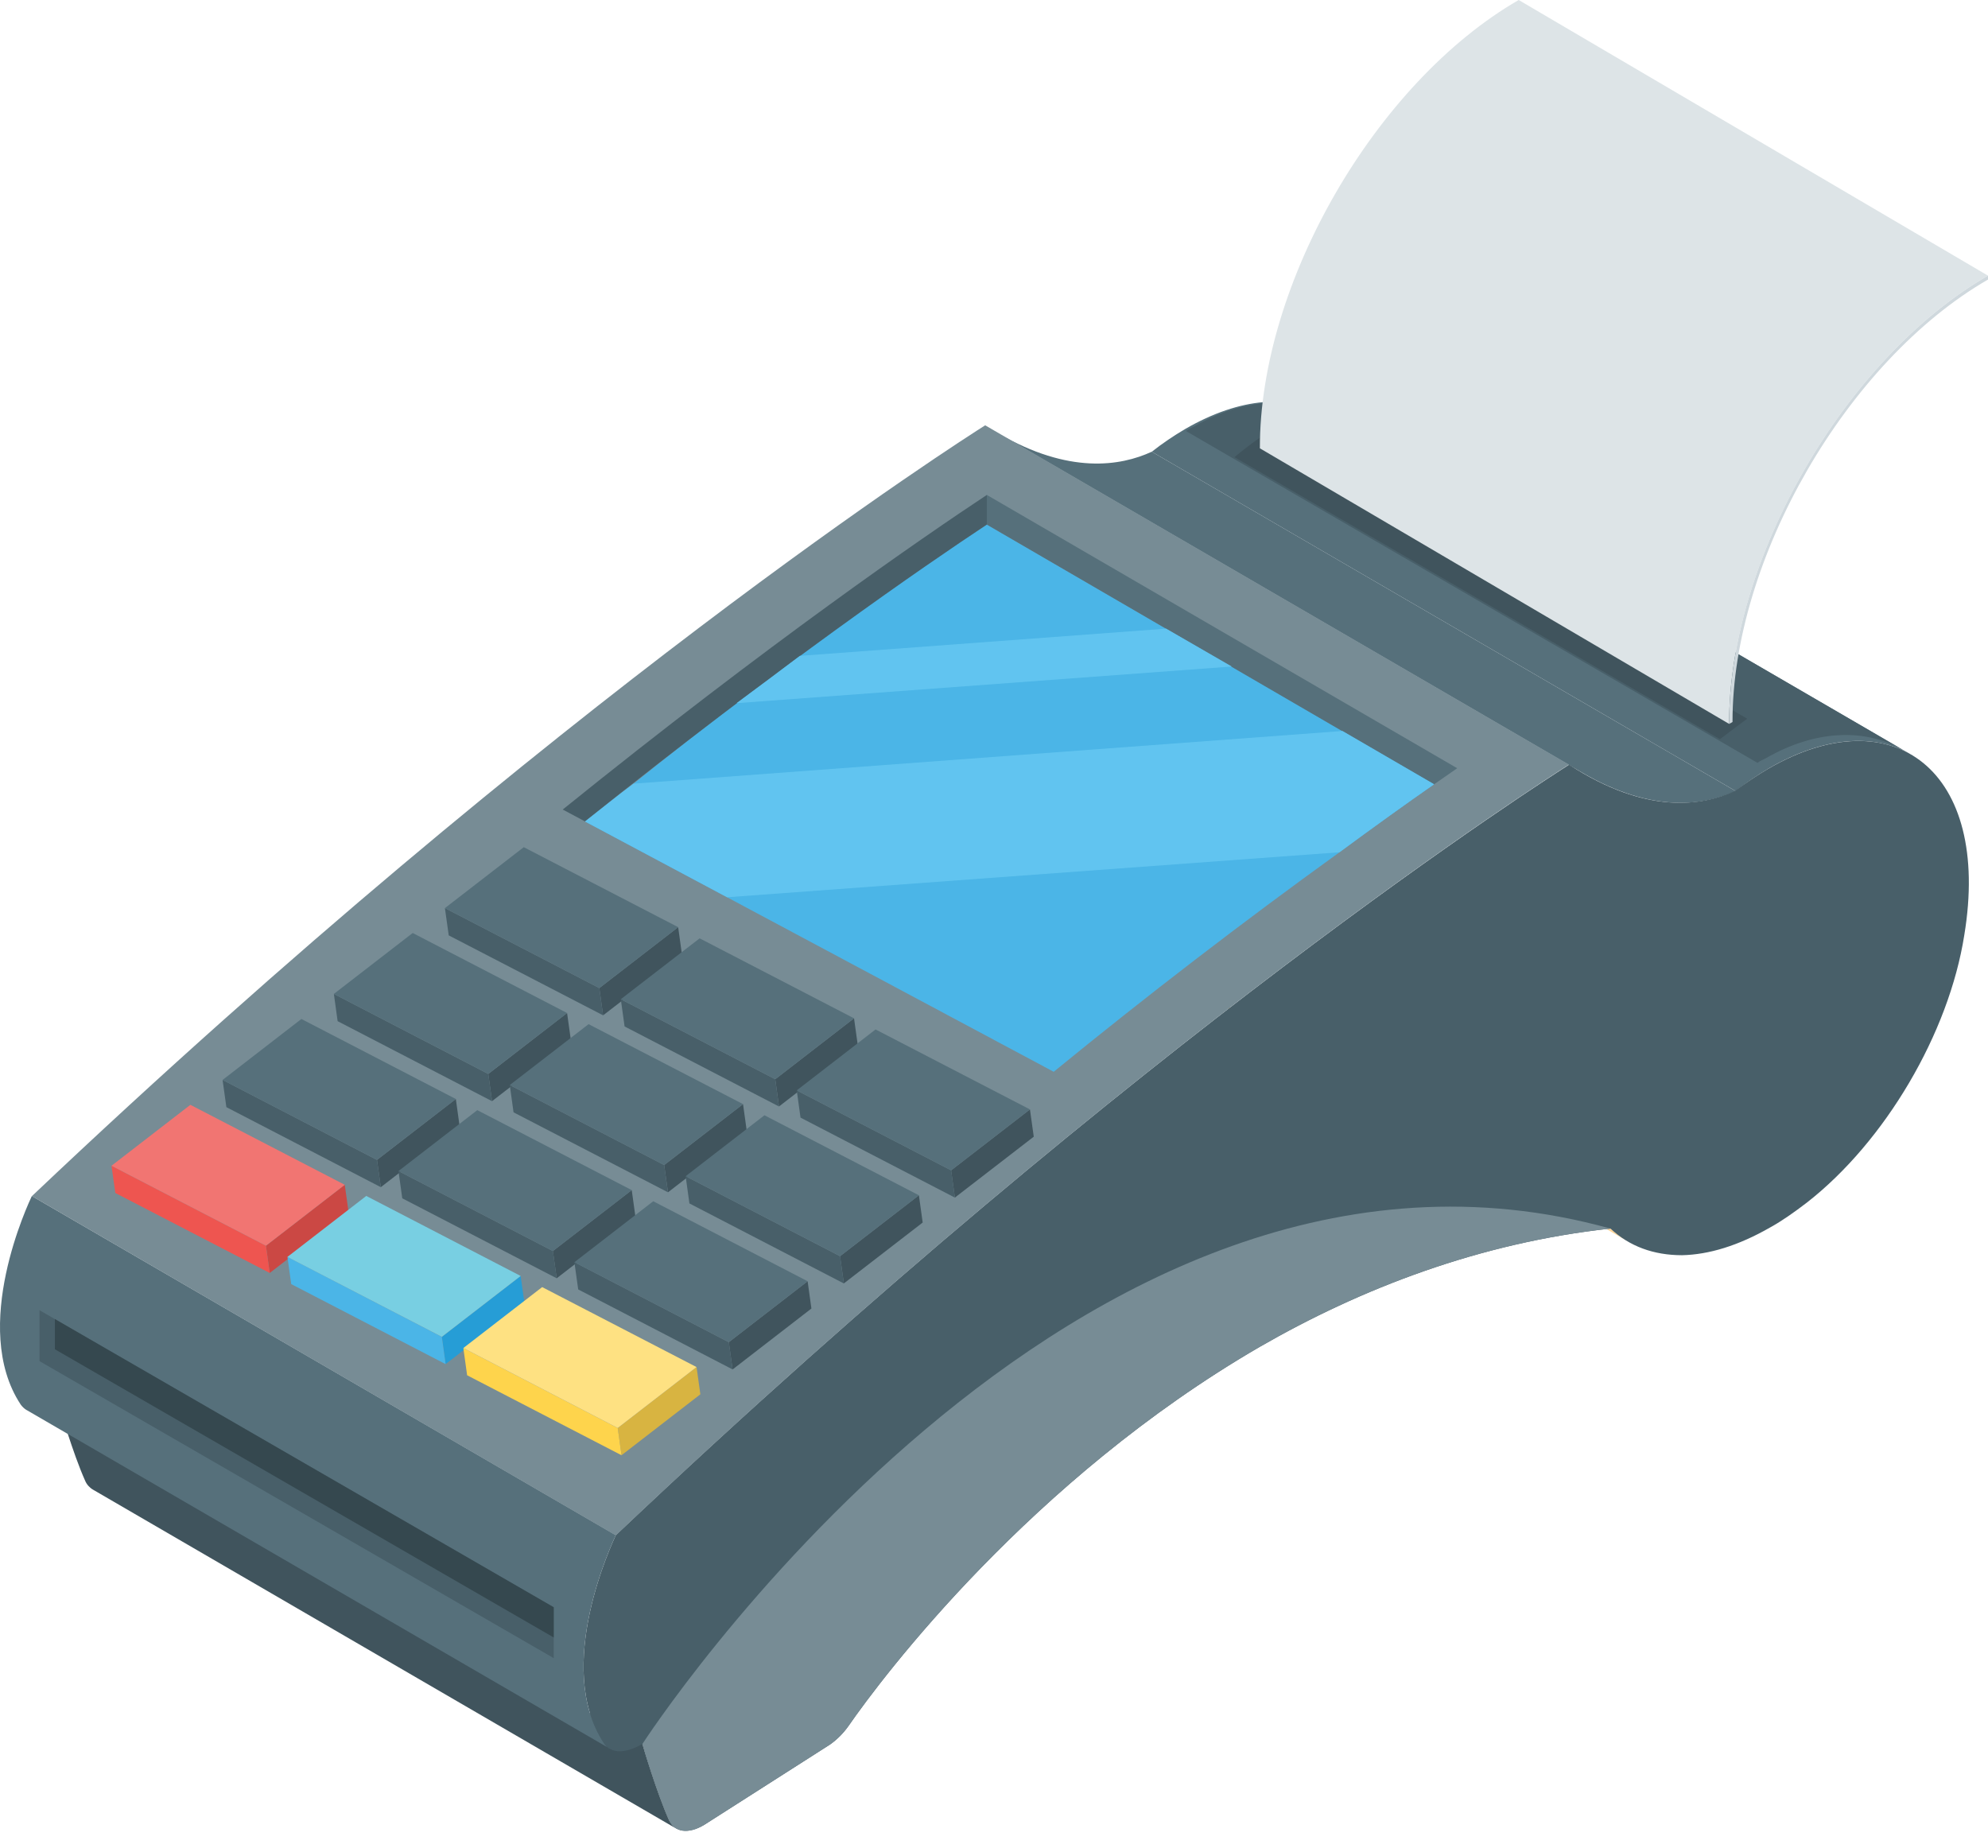 <svg width="71" height="66" viewBox="0 0 71 66" fill="none" xmlns="http://www.w3.org/2000/svg">
<path d="M58.143 44.343L37.293 32.226C37.067 32.094 36.857 31.938 36.666 31.759L57.516 43.876C57.71 44.056 57.92 44.213 58.143 44.343Z" fill="#FFD69A"/>
<path d="M47.389 14.825L68.24 26.943C66.946 26.191 65.158 26.296 63.187 27.434C62.769 27.679 62.368 27.952 61.986 28.252L41.135 16.134C41.516 15.835 41.917 15.562 42.336 15.317C44.306 14.179 46.094 14.074 47.389 14.825Z" fill="#56707B"/>
<path d="M56.512 27.599L35.66 15.482C38.178 16.945 40.016 16.649 41.135 16.133L61.986 28.252C60.868 28.767 59.028 29.062 56.512 27.599Z" fill="#56707B"/>
<path d="M24.149 65.307L3.314 53.199C3.191 53.125 3.094 53.014 3.039 52.881C2.595 51.888 2.131 50.261 2.088 50.156L22.944 62.285C22.966 62.37 23.453 64.019 23.896 65.011C23.96 65.139 24.044 65.244 24.149 65.307Z" fill="#40545D"/>
<path d="M70.153 33.398C69.603 36.906 67.321 40.774 64.532 42.95C64.089 43.289 63.645 43.605 63.222 43.837C62.08 44.493 61.024 44.809 60.073 44.83C59.058 44.83 58.193 44.513 57.517 43.879C52.846 44.386 48.62 46.013 44.986 48.106C36.828 52.84 31.525 59.877 30.298 61.651C30.118 61.904 29.897 62.126 29.644 62.306L25.143 65.18C24.572 65.519 24.085 65.434 23.896 65.011C23.452 64.019 22.965 62.37 22.945 62.285C21.909 62.877 21.593 62.285 21.571 62.265C19.754 59.516 21.887 55.079 21.994 54.825C40.865 36.949 55.276 27.798 56.038 27.312C58.805 29.108 60.792 28.791 61.975 28.241C62.376 27.945 62.778 27.672 63.179 27.44C67.617 24.881 71.125 27.522 70.153 33.398Z" fill="#485F69"/>
<path d="M21.782 62.456L0.927 50.346C0.799 50.261 0.734 50.156 0.734 50.156C-1.082 47.388 1.03 42.95 1.137 42.716L21.994 54.826C21.887 55.078 19.755 59.516 21.571 62.265C21.593 62.285 21.635 62.392 21.782 62.456Z" fill="#56707B"/>
<path d="M21.993 54.837L1.14 42.719C20.009 24.836 34.426 15.672 35.185 15.19L56.035 27.307C55.276 27.79 40.861 36.954 21.993 54.837Z" fill="#778C95"/>
<path d="M51.219 28.009C50.248 28.685 49.128 29.488 47.838 30.439C44.358 32.95 40.955 35.564 37.632 38.279L25.968 32.046L20.895 29.34C21.487 28.876 22.058 28.411 22.629 27.988C23.938 26.931 25.164 25.981 26.305 25.114C27.108 24.523 27.87 23.953 28.566 23.424C31.652 21.141 33.955 19.578 35.245 18.732L41.646 22.452L43.992 23.804L47.945 26.107L51.219 28.009Z" fill="#4BB5E7"/>
<path d="M19.776 57.403V59.221L1.412 48.614V46.794L1.961 47.112L19.776 57.403Z" fill="#485F69"/>
<path d="M19.775 57.403V58.482L1.96 48.189V47.111L19.775 57.403Z" fill="#35484F"/>
<path d="M24.22 33.114L24.355 34.088L21.54 36.263L21.405 35.289L24.22 33.114Z" fill="#40545D"/>
<path d="M21.404 35.289L21.54 36.263L16.026 33.407L15.89 32.433L21.404 35.289Z" fill="#485F69"/>
<path d="M24.22 33.114L21.405 35.289L15.89 32.433L18.706 30.257L24.22 33.114Z" fill="#56707B"/>
<path d="M30.501 36.369L30.637 37.343L27.822 39.517L27.688 38.545L30.501 36.369Z" fill="#40545D"/>
<path d="M27.687 38.545L27.821 39.518L22.307 36.66L22.171 35.687L27.687 38.545Z" fill="#485F69"/>
<path d="M30.5 36.369L27.687 38.544L22.171 35.687L24.987 33.513L30.5 36.369Z" fill="#56707B"/>
<path d="M36.784 39.623L36.92 40.597L34.103 42.772L33.969 41.799L36.784 39.623Z" fill="#40545D"/>
<path d="M33.969 41.799L34.104 42.773L28.59 39.916L28.455 38.943L33.969 41.799Z" fill="#485F69"/>
<path d="M36.784 39.623L33.969 41.799L28.455 38.943L31.27 36.767L36.784 39.623Z" fill="#56707B"/>
<path d="M20.253 36.18L20.389 37.153L17.573 39.327L17.439 38.356L20.253 36.18Z" fill="#40545D"/>
<path d="M17.438 38.356L17.573 39.329L12.058 36.471L11.924 35.498L17.438 38.356Z" fill="#485F69"/>
<path d="M20.253 36.18L17.438 38.354L11.924 35.498L14.739 33.322L20.253 36.18Z" fill="#56707B"/>
<path d="M26.537 39.434L26.672 40.407L23.857 42.583L23.721 41.61L26.537 39.434Z" fill="#40545D"/>
<path d="M23.72 41.61L23.856 42.583L18.341 39.727L18.206 38.752L23.72 41.61Z" fill="#485F69"/>
<path d="M26.537 39.434L23.72 41.61L18.206 38.752L21.021 36.578L26.537 39.434Z" fill="#56707B"/>
<path d="M32.818 42.69L32.953 43.663L30.138 45.837L30.002 44.865L32.818 42.69Z" fill="#40545D"/>
<path d="M30.002 44.865L30.138 45.839L24.622 42.981L24.487 42.008L30.002 44.865Z" fill="#485F69"/>
<path d="M32.818 42.69L30.002 44.864L24.487 42.008L27.302 39.832L32.818 42.69Z" fill="#56707B"/>
<path d="M16.28 39.251L16.415 40.224L13.6 42.4L13.464 41.426L16.28 39.251Z" fill="#40545D"/>
<path d="M13.463 41.426L13.6 42.4L8.085 39.542L7.949 38.569L13.463 41.426Z" fill="#485F69"/>
<path d="M16.28 39.251L13.463 41.425L7.949 38.57L10.764 36.393L16.28 39.251Z" fill="#56707B"/>
<path d="M22.562 42.505L22.697 43.479L19.882 45.654L19.746 44.681L22.562 42.505Z" fill="#40545D"/>
<path d="M19.747 44.681L19.882 45.654L14.367 42.798L14.231 41.824L19.747 44.681Z" fill="#485F69"/>
<path d="M22.562 42.505L19.746 44.681L14.231 41.824L17.046 39.649L22.562 42.505Z" fill="#56707B"/>
<path d="M28.844 45.76L28.979 46.734L26.164 48.91L26.029 47.936L28.844 45.76Z" fill="#40545D"/>
<path d="M26.029 47.936L26.164 48.909L20.65 46.052L20.514 45.078L26.029 47.936Z" fill="#485F69"/>
<path d="M28.844 45.76L26.029 47.935L20.514 45.08L23.33 42.903L28.844 45.76Z" fill="#56707B"/>
<path d="M12.313 42.315L12.449 43.289L9.633 45.465L9.498 44.491L12.313 42.315Z" fill="#CB4844"/>
<path d="M9.497 44.491L9.633 45.464L4.119 42.608L3.982 41.635L9.497 44.491Z" fill="#EE5550"/>
<path d="M12.313 42.315L9.498 44.491L3.982 41.635L6.799 39.459L12.313 42.315Z" fill="#F17572"/>
<path d="M18.595 45.571L18.731 46.544L15.915 48.718L15.78 47.747L18.595 45.571Z" fill="#269DD6"/>
<path d="M15.78 47.747L15.915 48.72L10.401 45.862L10.265 44.889L15.78 47.747Z" fill="#4BB5E7"/>
<path d="M18.595 45.571L15.78 47.745L10.265 44.891L13.081 42.713L18.595 45.571Z" fill="#78CFE2"/>
<path d="M24.877 48.825L25.013 49.798L22.197 51.974L22.062 51.001L24.877 48.825Z" fill="#D8B441"/>
<path d="M22.062 51.001L22.197 51.974L16.683 49.118L16.548 48.145L22.062 51.001Z" fill="#FED44C"/>
<path d="M24.877 48.825L22.062 51.001L16.548 48.145L19.363 45.969L24.877 48.825Z" fill="#FEE182"/>
<path d="M62.839 27.193L63.067 27.08C64.835 26.06 66.602 26.009 67.948 26.773L47.543 14.914C46.197 14.136 44.43 14.201 42.662 15.223L42.434 15.336L42.352 15.392L62.767 27.246L62.841 27.194L62.839 27.193Z" fill="#485F69"/>
<path d="M62.401 25.669C62.11 25.879 61.428 26.4 61.428 26.4L44.088 16.327C44.396 16.069 44.715 15.825 45.045 15.596L62.401 25.669Z" fill="#40545D"/>
<path d="M61.755 25.855L44.996 16.012C44.978 10.139 49.123 2.954 54.239 0L70.998 9.844C65.883 12.798 61.74 19.983 61.755 25.855Z" fill="#DDE4E7"/>
<path d="M71 9.844V9.984C65.954 12.898 61.86 19.988 61.876 25.786L61.755 25.855C61.739 19.983 65.883 12.798 71 9.844Z" fill="#CFD8DD"/>
<path d="M20.097 28.913L20.892 29.337C27.878 23.749 33.032 20.199 35.245 18.735V17.676C32.946 19.199 27.498 22.943 20.097 28.913Z" fill="#485F69"/>
<path d="M35.244 17.676V18.735L51.212 28.015L52.043 27.438L35.244 17.676Z" fill="#56707B"/>
<path d="M43.992 23.805L26.305 25.114C27.108 24.523 27.87 23.953 28.566 23.424L41.646 22.452L43.992 23.805ZM51.219 28.009C50.248 28.685 49.128 29.488 47.838 30.439L25.968 32.046L20.895 29.34C21.487 28.876 22.058 28.411 22.629 27.988L47.945 26.107L51.219 28.009Z" fill="#61C4F0"/>
<path d="M57.516 43.879C52.845 44.386 48.619 46.013 44.985 48.106C36.828 52.84 31.525 59.877 30.297 61.651C30.118 61.904 29.897 62.126 29.643 62.306L25.142 65.18C24.571 65.519 24.085 65.434 23.895 65.011C23.452 64.019 22.965 62.37 22.944 62.285C22.944 62.285 38.286 38.533 57.516 43.879Z" fill="#778C95"/>
</svg>
